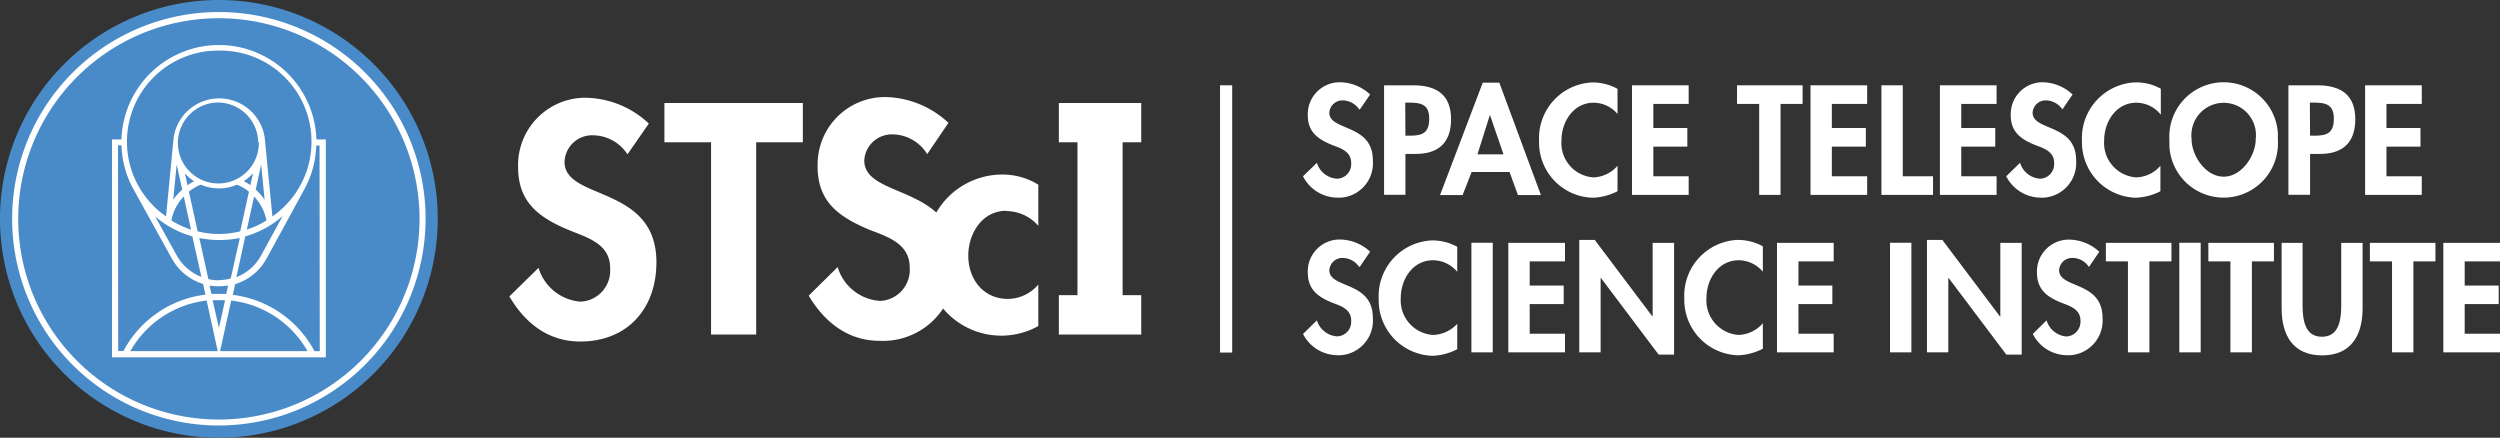 <svg id="Layer_1" data-name="Layer 1" xmlns="http://www.w3.org/2000/svg" xmlns:xlink="http://www.w3.org/1999/xlink" viewBox="0 0 247.06 43.26"><rect x="0" y="0" width="247.06" height="43.26" fill="#333333" stroke="none"/><defs><style>.cls-1{fill:none;}.cls-2{clip-path:url(#clip-path);}.cls-3{fill:#fff;}.cls-4{clip-path:url(#clip-path-2);}.cls-5{fill:#498bc9;}</style><clipPath id="clip-path" transform="translate(0.01 0)"><rect class="cls-1" y="-0.75" width="248" height="44"/></clipPath><clipPath id="clip-path-2" transform="translate(0.01 0)"><rect class="cls-1" x="0.06" width="246.99" height="43.25"/></clipPath></defs><title>stsci-logo</title><g class="cls-2"><path class="cls-3" d="M62,15.25a4.12,4.12,0,0,0-3.43-1.88A2.72,2.72,0,0,0,55.78,16c0,3.85,9.08,2.25,9.08,9.92,0,4.58-2.86,7.83-7.53,7.83-3.16,0-5.46-1.82-7-4.46l2.88-2.82a4.72,4.72,0,0,0,4.13,3.34,3.06,3.06,0,0,0,2.95-3.17c0-.05,0-.09,0-.14,0-2.37-2.18-3-4-3.73-2.94-1.22-5.1-2.7-5.1-6.25a6.66,6.66,0,0,1,6.46-6.86h.22a9.32,9.32,0,0,1,6.24,2.55L62,15.25" transform="translate(0.01 0)"/><polyline class="cls-3" points="74.73 33.06 70.27 33.06 70.27 14.06 65.66 14.06 65.66 10.18 79.34 10.18 79.34 14.06 74.73 14.06 74.73 33.06"/><polyline class="cls-3" points="110.94 29.17 112.78 29.17 112.78 33.06 104.64 33.06 104.64 29.17 106.48 29.17 106.48 14.06 104.64 14.06 104.64 10.18 112.78 10.18 112.78 14.06 110.94 14.06 110.94 29.17"/><path class="cls-3" d="M99.47,20.86a4.19,4.19,0,0,1,3.13,1.46V18.25a6.72,6.72,0,0,0-3.46-1A7.54,7.54,0,0,0,92.52,21c-2.66-2.41-7.12-2.44-7.12-5.14a2.73,2.73,0,0,1,2.8-2.58,4.08,4.08,0,0,1,3.42,1.95l2.1-3.09a9.39,9.39,0,0,0-6.25-2.55,6.66,6.66,0,0,0-6.68,6.64v.22c0,3.55,2.16,5,5.1,6.25,1.79.69,4,1.36,4,3.73a3.07,3.07,0,0,1-2.8,3.3h-.2a4.69,4.69,0,0,1-4.12-3.34l-2.86,2.83c1.58,2.64,3.89,4.46,7,4.46a7.11,7.11,0,0,0,6.28-3.19,7.51,7.51,0,0,0,9.41,1.73v-4.1a4,4,0,0,1-3,1.42c-2.43,0-3.92-1.94-3.92-4.28,0-2.18,1.37-4.43,3.76-4.43" transform="translate(0.01 0)"/><path class="cls-3" d="M134.31,10.81a2,2,0,0,0-1.63-.89,1.29,1.29,0,0,0-1.32,1.22c0,1.83,4.3,1.06,4.3,4.7a3.41,3.41,0,0,1-3.12,3.69,3.23,3.23,0,0,1-.44,0,3.83,3.83,0,0,1-3.34-2.11l1.37-1.33a2.22,2.22,0,0,0,2,1.57,1.43,1.43,0,0,0,1.39-1.48v-.08c0-1.12-1-1.44-1.88-1.77-1.39-.57-2.41-1.27-2.41-2.95a3.16,3.16,0,0,1,3.07-3.25h.09a4.4,4.4,0,0,1,3,1.21l-1,1.46" transform="translate(0.01 0)"/><path class="cls-3" d="M138.88,19.25h-2.11V8.43h2.87c2.27,0,3.75.9,3.75,3.36,0,2.3-1.25,3.42-3.46,3.42h-1.05v4m0-5.8h.43c1.25,0,1.92-.27,1.92-1.68s-.8-1.59-2-1.59h-.37Z" transform="translate(0.01 0)"/><path class="cls-3" d="M145.42,17l-.89,2.28H142.3l4.22-11.11h1.64l4.11,11.11H150L149.17,17h-3.76m1.82-5.65h0L146,15.25h2.57Z" transform="translate(0.01 0)"/><path class="cls-3" d="M159.87,11.3a3.11,3.11,0,0,0-2.38-1.15c-2,0-3.19,1.87-3.19,3.74a3.4,3.4,0,0,0,3.14,3.64h0a3.27,3.27,0,0,0,2.4-1.15V18.9a5.84,5.84,0,0,1-2.46.64,5.45,5.45,0,0,1-5.29-5.61h0a5.5,5.5,0,0,1,5.2-5.78h.14a5.09,5.09,0,0,1,2.41.63V11.3" transform="translate(0.01 0)"/><polyline class="cls-3" points="163.39 10.27 163.39 12.65 166.75 12.65 166.75 14.49 163.39 14.49 163.39 17.42 166.88 17.42 166.88 19.26 161.28 19.26 161.28 8.43 166.88 8.43 166.88 10.27 163.39 10.27"/><polyline class="cls-3" points="175.96 19.26 173.85 19.26 173.85 10.27 171.66 10.27 171.66 8.43 178.14 8.43 178.14 10.27 175.96 10.27 175.96 19.26"/><polyline class="cls-3" points="181.03 10.27 181.03 12.65 184.39 12.65 184.39 14.49 181.03 14.49 181.03 17.42 184.52 17.42 184.52 19.26 178.92 19.26 178.92 8.43 184.52 8.43 184.52 10.27 181.03 10.27"/><polyline class="cls-3" points="188.04 17.42 191.03 17.42 191.03 19.26 185.93 19.26 185.93 8.43 188.04 8.43 188.04 17.42"/><polyline class="cls-3" points="193.82 10.27 193.82 12.65 197.18 12.65 197.18 14.49 193.82 14.49 193.82 17.42 197.31 17.42 197.31 19.26 191.71 19.26 191.71 8.43 197.31 8.43 197.31 10.27 193.82 10.27"/><path class="cls-3" d="M203.8,10.81a2,2,0,0,0-1.62-.89,1.29,1.29,0,0,0-1.32,1.22c0,1.83,4.3,1.06,4.3,4.7A3.43,3.43,0,0,1,202,19.53a3,3,0,0,1-.42,0,3.86,3.86,0,0,1-3.33-2.11l1.37-1.33a2.22,2.22,0,0,0,2,1.57,1.44,1.44,0,0,0,1.37-1.5v-.06c0-1.12-1-1.44-1.88-1.77-1.39-.57-2.41-1.27-2.41-2.95a3.15,3.15,0,0,1,3-3.25h.11a4.4,4.4,0,0,1,3,1.21l-1,1.46" transform="translate(0.01 0)"/><path class="cls-3" d="M213.5,11.3a3.11,3.11,0,0,0-2.38-1.15c-2,0-3.19,1.87-3.19,3.74a3.41,3.41,0,0,0,3.16,3.64h0a3.27,3.27,0,0,0,2.4-1.15V18.9a5.83,5.83,0,0,1-2.45.64,5.47,5.47,0,0,1-5.3-5.61A5.51,5.51,0,0,1,211,8.14h.12a5,5,0,0,1,2.41.63V11.3" transform="translate(0.01 0)"/><path class="cls-3" d="M214.38,13.83a5.37,5.37,0,0,1,10.72-.66q0,.33,0,.66a5.37,5.37,0,1,1-10.72.66q0-.33,0-.66m2.19-.09c0,1.64,1.38,3.72,3.17,3.72s3.17-2.08,3.17-3.72a3.19,3.19,0,1,0-6.34-.71A2.81,2.81,0,0,0,216.57,13.74Z" transform="translate(0.01 0)"/><path class="cls-3" d="M228.25,19.25h-2.11V8.43H229c2.27,0,3.75.9,3.75,3.36,0,2.3-1.25,3.42-3.47,3.42h-1v4m0-5.8h.43c1.25,0,1.92-.27,1.92-1.68s-.8-1.59-2-1.59h-.37Z" transform="translate(0.01 0)"/><polyline class="cls-3" points="235.84 10.27 235.84 12.65 239.2 12.65 239.2 14.49 235.84 14.49 235.84 17.42 239.33 17.42 239.33 19.26 233.73 19.26 233.73 8.43 239.33 8.43 239.33 10.27 235.84 10.27"/><path class="cls-3" d="M134.31,26.38a2,2,0,0,0-1.63-.89,1.29,1.29,0,0,0-1.32,1.22c0,1.82,4.3,1.06,4.3,4.69a3.43,3.43,0,0,1-3.14,3.7,3,3,0,0,1-.42,0A3.83,3.83,0,0,1,128.76,33l1.37-1.34a2.24,2.24,0,0,0,2,1.58,1.43,1.43,0,0,0,1.39-1.48v-.08c0-1.12-1-1.44-1.88-1.77-1.39-.57-2.41-1.28-2.41-3a3.15,3.15,0,0,1,3.06-3.24h.1a4.46,4.46,0,0,1,3,1.2l-1,1.47" transform="translate(0.01 0)"/><path class="cls-3" d="M144,26.86a3.15,3.15,0,0,0-2.39-1.14c-2,0-3.19,1.86-3.19,3.73a3.42,3.42,0,0,0,3.17,3.65h0A3.37,3.37,0,0,0,144,32v2.51a5.7,5.7,0,0,1-2.46.65,5.48,5.48,0,0,1-5.3-5.62,5.51,5.51,0,0,1,5.23-5.78h.11a5.1,5.1,0,0,1,2.42.63v2.52" transform="translate(0.01 0)"/><rect class="cls-3" x="145.41" y="23.99" width="2.11" height="10.83"/><polyline class="cls-3" points="151.17 25.83 151.17 28.22 154.53 28.22 154.53 30.05 151.17 30.05 151.17 32.98 154.66 32.98 154.66 34.82 149.06 34.82 149.06 24 154.66 24 154.66 25.83 151.17 25.83"/><polyline class="cls-3" points="156.07 23.71 157.6 23.71 163.3 31.28 163.32 31.28 163.32 24 165.44 24 165.44 35.04 163.91 35.04 158.21 27.47 158.18 27.47 158.18 34.82 156.07 34.82 156.07 23.71"/><path class="cls-3" d="M174.21,26.86a3.15,3.15,0,0,0-2.39-1.14c-2,0-3.19,1.86-3.19,3.73a3.42,3.42,0,0,0,3.17,3.65h0a3.34,3.34,0,0,0,2.4-1.15v2.51a5.7,5.7,0,0,1-2.46.65,5.48,5.48,0,0,1-5.3-5.62,5.51,5.51,0,0,1,5.23-5.78h.11a5.1,5.1,0,0,1,2.42.63v2.52" transform="translate(0.01 0)"/><polyline class="cls-3" points="177.73 25.83 177.73 28.22 181.08 28.22 181.08 30.05 177.73 30.05 177.73 32.98 181.21 32.98 181.21 34.82 175.61 34.82 175.61 24 181.21 24 181.21 25.83 177.73 25.83"/><rect class="cls-3" x="186.78" y="23.99" width="2.11" height="10.83"/><polyline class="cls-3" points="190.43 23.71 191.95 23.71 197.65 31.28 197.68 31.28 197.68 24 199.79 24 199.79 35.04 198.27 35.04 192.57 27.47 192.54 27.47 192.54 34.82 190.43 34.82 190.43 23.71"/><path class="cls-3" d="M206.42,26.38a1.92,1.92,0,0,0-1.62-.89,1.28,1.28,0,0,0-1.32,1.22c0,1.82,4.29,1.06,4.29,4.69a3.43,3.43,0,0,1-3.14,3.7,3,3,0,0,1-.42,0A3.8,3.8,0,0,1,200.88,33l1.36-1.34a2.23,2.23,0,0,0,1.95,1.59,1.45,1.45,0,0,0,1.4-1.5v-.06c0-1.12-1-1.44-1.88-1.77-1.4-.57-2.42-1.28-2.42-3a3.15,3.15,0,0,1,3.06-3.24h.1a4.46,4.46,0,0,1,3,1.2l-1,1.47" transform="translate(0.01 0)"/><polyline class="cls-3" points="212.41 34.82 210.29 34.82 210.29 25.83 208.11 25.83 208.11 24 214.59 24 214.59 25.83 212.41 25.83 212.41 34.82"/><rect class="cls-3" x="215.37" y="23.99" width="2.11" height="10.83"/><polyline class="cls-3" points="222.54 34.82 220.42 34.82 220.42 25.83 218.24 25.83 218.24 24 224.72 24 224.72 25.83 222.54 25.83 222.54 34.82"/><path class="cls-3" d="M225.43,24h2.11v6.06c0,1.34.12,3.22,1.91,3.22s1.91-1.88,1.91-3.22V24h2.11v6.48c0,2.64-1.12,4.64-4,4.64s-4-2-4-4.64V24" transform="translate(0.01 0)"/><polyline class="cls-3" points="238.5 34.82 236.39 34.82 236.39 25.83 234.2 25.83 234.2 24 240.68 24 240.68 25.83 238.5 25.83 238.5 34.82"/><polyline class="cls-3" points="243.57 25.83 243.57 28.22 246.93 28.22 246.93 30.05 243.57 30.05 243.57 32.98 247.06 32.98 247.06 34.82 241.46 34.82 241.46 24 247.06 24 247.06 25.83 243.57 25.83"/></g><g class="cls-4"><g class="cls-2"><rect class="cls-3" x="120.57" y="8.43" width="1.2" height="26.41"/><path class="cls-5" d="M43.25,21.62A21.63,21.63,0,1,1,21.61,0h0A21.62,21.62,0,0,1,43.25,21.62" transform="translate(0.01 0)"/></g><g class="cls-2"><path class="cls-3" d="M21.63,42.05A20.43,20.43,0,1,1,42.05,21.61h0A20.46,20.46,0,0,1,21.63,42.05m0-40.25A19.83,19.83,0,1,0,41.45,21.64v0A19.84,19.84,0,0,0,21.63,1.8Z" transform="translate(0.01 0)"/><path class="cls-3" d="M31.26,13.78a9.64,9.64,0,0,0-19.27,0h-.93V35.31H32.19V13.78h-.93M21.63,5a9,9,0,0,1,5.28,16.39l-.76-7.79h0a4.55,4.55,0,0,0-9,0h0l-.75,7.79A9,9,0,0,1,21.63,5Zm0,27.41L21,29.67h1.23Zm1.21-2.71a10,10,0,0,1,7.54,5H21.74Zm-1.33,5H12.87a10,10,0,0,1,7.54-5Zm.12-5.66h-.75l-.18-.82a5.58,5.58,0,0,0,.91.07h0a5.62,5.62,0,0,0,.92-.08l-.18.84Zm0-1.34h0a4.63,4.63,0,0,1-1.05-.12l-.89-4.06a10.1,10.1,0,0,0,4,0l-.9,4a4.59,4.59,0,0,1-1.17.16ZM17.45,16.25,18,18.74a5.64,5.64,0,0,0-.89,1Zm.81.88a4.52,4.52,0,0,0,.91.78,5.4,5.4,0,0,0-.65.4Zm1.57,1.12a4.57,4.57,0,0,0,3.59,0,4.49,4.49,0,0,1,1.17.7l-.86,3.91a8.57,8.57,0,0,1-4.21,0l-.86-3.92A4.45,4.45,0,0,1,19.83,18.25Zm6.31,1.49a5.26,5.26,0,0,0-.88-1l.54-2.49ZM24.73,18.3a5.4,5.4,0,0,0-.65-.4,4.58,4.58,0,0,0,.92-.78Zm.37,1.12a4.66,4.66,0,0,1,1.22,2.37,8.76,8.76,0,0,1-1.94.9Zm.47-5.35a4,4,0,1,1-4-3.94h0a4,4,0,0,1,3.94,3.95Zm-7.42,5.34.72,3.28a8.76,8.76,0,0,1-1.94-.9,4.59,4.59,0,0,1,1.22-2.37ZM19,23.36l.89,4a4.73,4.73,0,0,1-2.43-2.11l-2.14-3.86A9.66,9.66,0,0,0,19,23.36Zm5.23,0a9.7,9.7,0,0,0,3.69-2l-2.13,3.89a4.69,4.69,0,0,1-2.44,2.14Zm-12.58-9H12a9.54,9.54,0,0,0,1.24,4.45h0l3.7,6.68a5.31,5.31,0,0,0,3.12,2.57l.23,1.06a10.62,10.62,0,0,0-8.1,5.57h-.52ZM31.59,34.71h-.52A10.62,10.62,0,0,0,23,29.14l.23-1.06a5.3,5.3,0,0,0,3.12-2.56L30,18.83h0a9.54,9.54,0,0,0,1.24-4.45h.33Z" transform="translate(0.01 0)"/></g></g></svg>